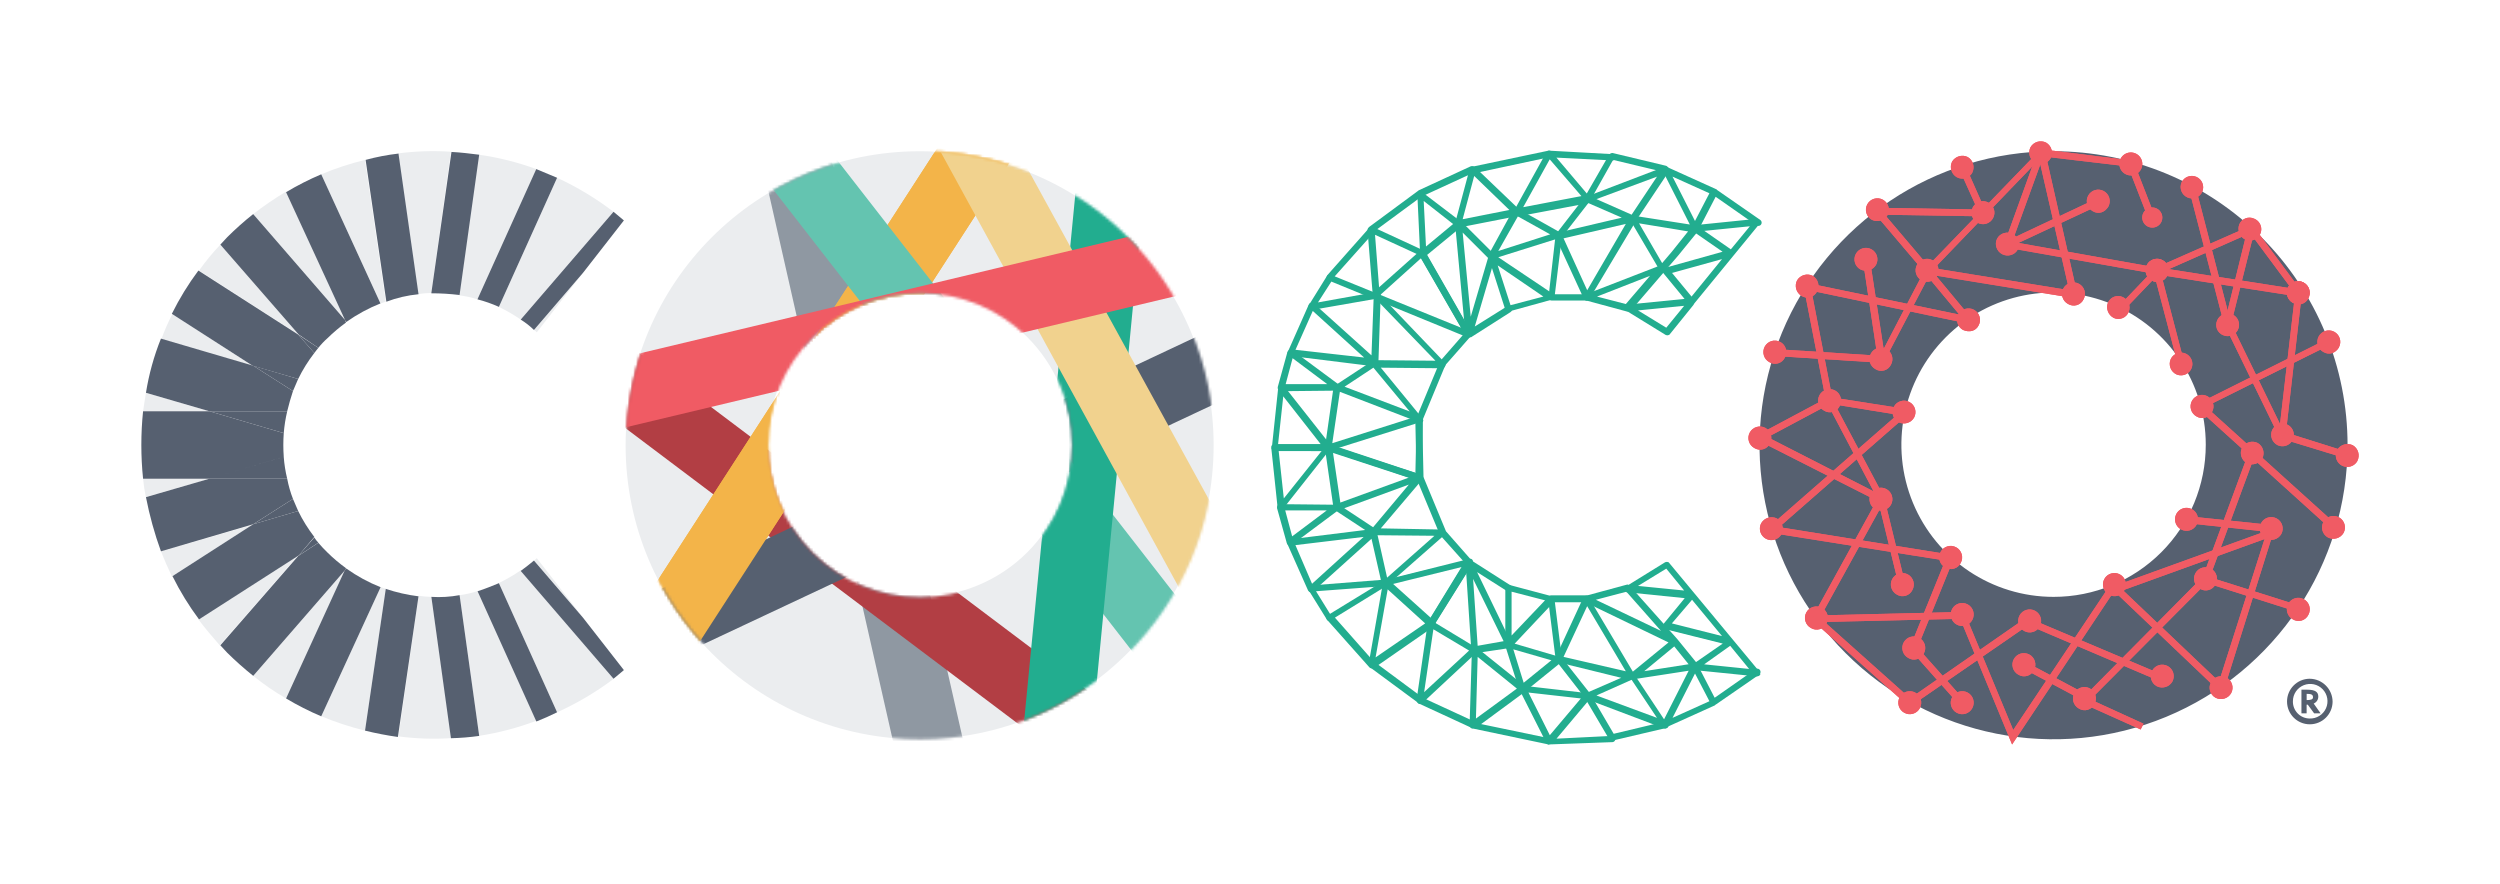 <svg xmlns="http://www.w3.org/2000/svg" xmlns:xlink="http://www.w3.org/1999/xlink" width="902" height="319" viewBox="0 0 902 319">
  <defs>
    <path id="logo__coco-a" d="M52.09,106.65 C52.09,76.324 76.674,51.74 107,51.74 C137.326,51.74 161.91,76.324 161.91,106.65 C161.91,136.976 137.326,161.56 107,161.56 C92.433,161.573 78.459,155.792 68.158,145.492 C57.858,135.191 52.077,121.217 52.09,106.65 M0.92,106.65 C0.92,165.236 48.414,212.73 107,212.73 C165.586,212.73 213.08,165.236 213.08,106.65 C213.08,48.064 165.586,0.57 107,0.57 C78.861,0.551 51.869,11.722 31.973,31.62 C12.077,51.518 0.909,78.511 0.93,106.65"/>
    <path id="logo__coco-c" d="M52.09,106.65 C52.09,76.324 76.674,51.74 107,51.74 C137.326,51.74 161.91,76.324 161.91,106.65 C161.91,136.976 137.326,161.56 107,161.56 C92.433,161.573 78.459,155.792 68.158,145.492 C57.858,135.191 52.077,121.217 52.09,106.65 M0.92,106.65 C0.92,165.236 48.414,212.73 107,212.73 C165.586,212.73 213.08,165.236 213.08,106.65 C213.08,48.064 165.586,0.57 107,0.57 C78.861,0.551 51.869,11.722 31.973,31.62 C12.077,51.518 0.909,78.511 0.93,106.65"/>
    <path id="logo__coco-e" d="M52.09,106.65 C52.09,76.324 76.674,51.74 107,51.74 C137.326,51.74 161.91,76.324 161.91,106.65 C161.91,136.976 137.326,161.56 107,161.56 C92.433,161.573 78.459,155.792 68.158,145.492 C57.858,135.191 52.077,121.217 52.09,106.65 M0.92,106.65 C0.92,165.236 48.414,212.73 107,212.73 C165.586,212.73 213.08,165.236 213.08,106.65 C213.08,48.064 165.586,0.57 107,0.57 C78.861,0.551 51.869,11.722 31.973,31.62 C12.077,51.518 0.909,78.511 0.93,106.65"/>
    <path id="logo__coco-g" d="M52.09,106.65 C52.09,76.324 76.674,51.74 107,51.74 C137.326,51.74 161.91,76.324 161.91,106.65 C161.91,136.976 137.326,161.56 107,161.56 C92.433,161.573 78.459,155.792 68.158,145.492 C57.858,135.191 52.077,121.217 52.09,106.65 M0.92,106.65 C0.92,165.236 48.414,212.73 107,212.73 C165.586,212.73 213.08,165.236 213.08,106.65 C213.08,48.064 165.586,0.57 107,0.57 C78.861,0.551 51.869,11.722 31.973,31.62 C12.077,51.518 0.909,78.511 0.93,106.65"/>
    <path id="logo__coco-i" d="M52.09,106.65 C52.09,76.324 76.674,51.74 107,51.74 C137.326,51.74 161.91,76.324 161.91,106.65 C161.91,136.976 137.326,161.56 107,161.56 C92.433,161.573 78.459,155.792 68.158,145.492 C57.858,135.191 52.077,121.217 52.09,106.65 M0.92,106.65 C0.92,165.236 48.414,212.73 107,212.73 C165.586,212.73 213.08,165.236 213.08,106.65 C213.08,48.064 165.586,0.57 107,0.57 C78.861,0.551 51.869,11.722 31.973,31.62 C12.077,51.518 0.909,78.511 0.93,106.65"/>
    <path id="logo__coco-k" d="M52.09,106.65 C52.09,76.324 76.674,51.74 107,51.74 C137.326,51.74 161.91,76.324 161.91,106.65 C161.91,136.976 137.326,161.56 107,161.56 C92.433,161.573 78.459,155.792 68.158,145.492 C57.858,135.191 52.077,121.217 52.09,106.65 M0.92,106.65 C0.92,165.236 48.414,212.73 107,212.73 C165.586,212.73 213.08,165.236 213.08,106.65 C213.08,48.064 165.586,0.57 107,0.57 C78.861,0.551 51.869,11.722 31.973,31.62 C12.077,51.518 0.909,78.511 0.93,106.65"/>
    <path id="logo__coco-m" d="M52.09,106.65 C52.09,76.324 76.674,51.74 107,51.74 C137.326,51.74 161.91,76.324 161.91,106.65 C161.91,136.976 137.326,161.56 107,161.56 C92.433,161.573 78.459,155.792 68.158,145.492 C57.858,135.191 52.077,121.217 52.09,106.65 M0.92,106.65 C0.92,165.236 48.414,212.73 107,212.73 C165.586,212.73 213.08,165.236 213.08,106.65 C213.08,48.064 165.586,0.57 107,0.57 C78.861,0.551 51.869,11.722 31.973,31.62 C12.077,51.518 0.909,78.511 0.93,106.65"/>
    <path id="logo__coco-o" d="M52.09,106.65 C52.09,76.324 76.674,51.74 107,51.74 C137.326,51.74 161.91,76.324 161.91,106.65 C161.91,136.976 137.326,161.56 107,161.56 C92.433,161.573 78.459,155.792 68.158,145.492 C57.858,135.191 52.077,121.217 52.09,106.65 M0.92,106.65 C0.92,165.236 48.414,212.73 107,212.73 C165.586,212.73 213.08,165.236 213.08,106.65 C213.08,48.064 165.586,0.57 107,0.57 C78.861,0.551 51.869,11.722 31.973,31.62 C12.077,51.518 0.909,78.511 0.93,106.65"/>
    <path id="logo__coco-q" d="M52.09,106.65 C52.09,76.324 76.674,51.74 107,51.74 C137.326,51.74 161.91,76.324 161.91,106.65 C161.91,136.976 137.326,161.56 107,161.56 C92.433,161.573 78.459,155.792 68.158,145.492 C57.858,135.191 52.077,121.217 52.09,106.65 M0.92,106.65 C0.92,165.236 48.414,212.73 107,212.73 C165.586,212.73 213.08,165.236 213.08,106.65 C213.08,48.064 165.586,0.57 107,0.57 C78.861,0.551 51.869,11.722 31.973,31.62 C12.077,51.518 0.909,78.511 0.93,106.65"/>
  </defs>
  <g fill="none" fill-rule="evenodd">
    <rect width="902" height="319" fill="#FFF" fill-rule="nonzero"/>
    <path fill="#566070" fill-rule="nonzero" d="M833.28 244.89C837.87 244.901 841.589 248.62 841.6 253.21 841.545 257.723 837.861 261.348 833.347 261.329 828.834 261.311 825.179 257.656 825.161 253.143 825.142 248.629 828.767 244.945 833.28 244.89zM833.28 259.24C835.823 259.338 838.171 257.881 839.213 255.559 840.255 253.237 839.782 250.514 838.018 248.68 836.254 246.845 833.552 246.266 831.191 247.216 828.829 248.166 827.282 250.455 827.28 253 827.237 254.626 827.848 256.202 828.975 257.375 830.103 258.547 831.653 259.219 833.28 259.24zM834.94 257.37L832.65 254.25 832.23 254.25 832.23 257.37 830.36 257.37 830.36 248.84 832.44 248.84C835.35 248.84 836.44 249.67 836.44 251.34 836.443 252.432 835.788 253.419 834.78 253.84L837.28 257.38 834.94 257.37zM832.24 250.3L832.24 252.59C833.7 252.59 834.53 252.38 834.53 251.59 834.53 250.59 833.91 250.34 832.24 250.34L832.24 250.3zM740.93 54.57C698.024 54.566 659.34 80.409 642.918 120.048 626.495 159.687 635.569 205.316 665.907 235.656 696.244 265.997 741.872 275.075 781.513 258.656 821.153 242.238 847 203.556 847 160.65 847.021 132.511 835.853 105.518 815.957 85.62 796.061 65.722 769.069 54.551 740.93 54.57M740.93 215.35C718.721 215.35 698.699 201.972 690.2 181.453 681.701 160.935 686.399 137.317 702.103 121.613 717.807 105.909 741.425 101.211 761.943 109.71 782.462 118.209 795.84 138.231 795.84 160.44 795.853 175.007 790.072 188.981 779.772 199.282 769.471 209.582 755.497 215.363 740.93 215.35"/>
    <path fill="#F05B64" fill-rule="nonzero" d="M728.24 86.81C727.52 84.654 725.218 83.458 723.04 84.11 721.969 84.407 721.069 85.135 720.557 86.122 720.045 87.108 719.966 88.263 720.34 89.31 721.06 91.466 723.362 92.662 725.54 92.01 726.611 91.713 727.511 90.985 728.023 89.998 728.535 89.012 728.614 87.857 728.24 86.81M772.76 57.9C772.313 56.489 771.148 55.423 769.702 55.104 768.257 54.785 766.751 55.262 765.752 56.354 764.754 57.447 764.413 58.989 764.86 60.4 765.307 61.811 766.472 62.877 767.918 63.196 769.363 63.515 770.869 63.038 771.868 61.946 772.866 60.853 773.207 59.311 772.76 57.9"/>
    <polygon fill="#F05B64" fill-rule="nonzero" points="725.54 88.48 723.25 87.65 735.52 53.74 769.01 57.9 768.8 60.19 737.19 56.45"/>
    <rect width="2.5" height="23.5" x="701.443" y="94.71" fill="#F05B64" fill-rule="nonzero" transform="rotate(-39.74 702.693 106.46)"/>
    <rect width="2.5" height="27.87" x="684.981" y="72.777" fill="#F05B64" fill-rule="nonzero" transform="rotate(-40.31 686.231 86.712)"/>
    <path fill="#F05B64" fill-rule="nonzero" d="M760.69 74.54C761.78 72.531 761.037 70.019 759.029 68.928 757.021 67.836 754.508 68.578 753.415 70.586 752.323 72.593 753.063 75.106 755.07 76.2 757.15 77.45 759.44 76.62 760.69 74.54M682.28 182.08C683.37 180.071 682.627 177.559 680.619 176.468 678.611 175.376 676.098 176.118 675.005 178.126 673.913 180.133 674.653 182.646 676.66 183.74 678.675 184.79 681.159 184.056 682.28 182.08M781.91 99.5C783 97.491 782.257 94.979 780.249 93.888 778.241 92.796 775.728 93.538 774.635 95.546 773.543 97.553 774.283 100.066 776.29 101.16 777.253 101.697 778.392 101.824 779.449 101.512 780.506 101.199 781.394 100.474 781.91 99.5"/>
    <path fill="#F05B64" fill-rule="nonzero" d="M781.91 99.5C783 97.491 782.257 94.979 780.249 93.888 778.241 92.796 775.728 93.538 774.635 95.546 773.543 97.553 774.283 100.066 776.29 101.16 777.241 101.749 778.398 101.904 779.471 101.587 780.544 101.27 781.431 100.511 781.91 99.5M751.75 108C752.84 105.991 752.097 103.479 750.089 102.388 748.081 101.296 745.568 102.038 744.475 104.046 743.383 106.053 744.123 108.566 746.13 109.66 747.081 110.249 748.238 110.404 749.311 110.087 750.384 109.77 751.271 109.011 751.75 108M698.92 99.5C700.01 97.491 699.267 94.979 697.259 93.888 695.251 92.796 692.738 93.538 691.645 95.546 690.553 97.553 691.293 100.066 693.3 101.16 694.263 101.697 695.402 101.824 696.459 101.512 697.516 101.199 698.404 100.474 698.92 99.5M713.89 117.39C714.98 115.381 714.237 112.869 712.229 111.778 710.221 110.686 707.708 111.428 706.615 113.436 705.523 115.443 706.263 117.956 708.27 119.05 710.56 120.05 712.85 119.47 713.89 117.39M690.6 150.67C691.69 148.661 690.947 146.149 688.939 145.058 686.931 143.966 684.418 144.708 683.325 146.716 682.233 148.723 682.973 151.236 684.98 152.33 686.998 153.347 689.459 152.62 690.6 150.67M663.76 146.51C664.85 144.501 664.107 141.989 662.099 140.898 660.091 139.806 657.578 140.548 656.485 142.556 655.393 144.563 656.133 147.076 658.14 148.17 659.091 148.759 660.248 148.914 661.321 148.597 662.394 148.28 663.281 147.521 663.76 146.51M682.28 131.53C683.37 129.521 682.627 127.009 680.619 125.918 678.611 124.826 676.098 125.568 675.005 127.576 673.913 129.583 674.653 132.096 676.66 133.19 677.608 133.792 678.77 133.955 679.847 133.637 680.924 133.319 681.811 132.551 682.28 131.53M676.87 95.55C677.96 93.541 677.217 91.029 675.209 89.938 673.201 88.846 670.688 89.588 669.595 91.596 668.503 93.603 669.243 96.116 671.25 97.21 673.268 98.227 675.729 97.5 676.87 95.55M655.65 105.12C656.669 103.105 655.946 100.645 654 99.5 651.979 98.514 649.541 99.235 648.38 101.16 647.356 103.168 648.065 105.625 650 106.78 650.951 107.369 652.108 107.524 653.181 107.207 654.254 106.89 655.141 106.131 655.62 105.12M644 129C645.09 126.991 644.347 124.479 642.339 123.388 640.331 122.296 637.818 123.038 636.725 125.046 635.633 127.053 636.373 129.566 638.38 130.66 639.331 131.249 640.488 131.404 641.561 131.087 642.634 130.77 643.521 130.011 644 129M638.6 160C639.69 157.991 638.947 155.479 636.939 154.388 634.931 153.296 632.418 154.038 631.325 156.046 630.233 158.053 630.973 160.566 632.98 161.66 633.931 162.249 635.088 162.404 636.161 162.087 637.234 161.77 638.121 161.011 638.6 160M642.76 192.68C643.777 190.662 643.05 188.201 641.1 187.06 639.079 186.074 636.641 186.795 635.48 188.72 634.765 190.02 634.799 191.603 635.568 192.872 636.337 194.141 637.724 194.904 639.208 194.872 640.691 194.841 642.045 194.02 642.76 192.72M707.44 203.08C708.53 201.071 707.787 198.559 705.779 197.468 703.771 196.376 701.258 197.118 700.165 199.126 699.073 201.133 699.813 203.646 701.82 204.74 702.771 205.329 703.928 205.484 705.001 205.167 706.074 204.85 706.961 204.091 707.44 203.08M690 212.86C691.09 210.851 690.347 208.339 688.339 207.248 686.331 206.156 683.818 206.898 682.725 208.906 681.633 210.913 682.373 213.426 684.38 214.52 685.331 215.109 686.488 215.264 687.561 214.947 688.634 214.63 689.521 213.871 690 212.86M659 224.92C660.09 222.911 659.347 220.399 657.339 219.308 655.331 218.216 652.818 218.958 651.725 220.966 650.633 222.973 651.373 225.486 653.38 226.58 654.331 227.169 655.488 227.324 656.561 227.007 657.634 226.69 658.521 225.931 659 224.92M692.68 255.5C693.77 253.491 693.027 250.979 691.019 249.888 689.011 248.796 686.498 249.538 685.405 251.546 684.313 253.553 685.053 256.066 687.06 257.16 688.023 257.697 689.162 257.824 690.219 257.512 691.276 257.199 692.164 256.474 692.68 255.5M711.6 223.68C712.69 221.671 711.947 219.159 709.939 218.068 707.931 216.976 705.418 217.718 704.325 219.726 703.233 221.733 703.973 224.246 705.98 225.34 706.943 225.877 708.082 226.004 709.139 225.692 710.196 225.379 711.084 224.654 711.6 223.68M735.94 226C737.03 223.991 736.287 221.479 734.279 220.388 732.271 219.296 729.758 220.038 728.665 222.046 727.573 224.053 728.313 226.566 730.32 227.66 731.283 228.197 732.422 228.324 733.479 228.012 734.536 227.699 735.424 226.974 735.94 226M766.52 212.86C767.61 210.851 766.867 208.339 764.859 207.248 762.851 206.156 760.338 206.898 759.245 208.906 758.153 210.913 758.893 213.426 760.9 214.52 761.851 215.109 763.008 215.264 764.081 214.947 765.154 214.63 766.041 213.871 766.52 212.86M755.7 254C756.79 251.991 756.047 249.479 754.039 248.388 752.031 247.296 749.518 248.038 748.425 250.046 747.333 252.053 748.073 254.566 750.08 255.66 751.031 256.249 752.188 256.404 753.261 256.087 754.334 255.77 755.221 255.011 755.7 254M733.86 241.77C734.95 239.761 734.207 237.249 732.199 236.158 730.191 235.066 727.678 235.808 726.585 237.816 725.493 239.823 726.233 242.336 728.24 243.43 729.191 244.019 730.348 244.174 731.421 243.857 732.494 243.54 733.381 242.781 733.86 241.77M711.6 255.5C712.69 253.491 711.947 250.979 709.939 249.888 707.931 248.796 705.418 249.538 704.325 251.546 703.233 253.553 703.973 256.066 705.98 257.16 706.943 257.697 708.082 257.824 709.139 257.512 710.196 257.199 711.084 256.474 711.6 255.5M694.13 235.74C695.22 233.731 694.477 231.219 692.469 230.128 690.461 229.036 687.948 229.778 686.855 231.786 685.763 233.793 686.503 236.306 688.51 237.4 689.461 237.989 690.618 238.144 691.691 237.827 692.764 237.51 693.651 236.751 694.13 235.74M783.78 245.93C784.87 243.921 784.127 241.409 782.119 240.318 780.111 239.226 777.598 239.968 776.505 241.976 775.413 243.983 776.153 246.496 778.16 247.59 780.178 248.607 782.639 247.88 783.78 245.93M799.38 210.78C800.47 208.771 799.727 206.259 797.719 205.168 795.711 204.076 793.198 204.818 792.105 206.826 791.013 208.833 791.753 211.346 793.76 212.44 794.711 213.029 795.868 213.184 796.941 212.867 798.014 212.55 798.901 211.791 799.38 210.78M823.09 192.68C824.18 190.671 823.437 188.159 821.429 187.068 819.421 185.976 816.908 186.718 815.815 188.726 814.723 190.733 815.463 193.246 817.47 194.34 819.488 195.357 821.949 194.63 823.09 192.68M816.23 165.44C817.247 163.422 816.52 160.961 814.57 159.82 812.549 158.834 810.111 159.555 808.95 161.48 807.933 163.498 808.66 165.959 810.61 167.1 812.631 168.086 815.069 167.365 816.23 165.44M798.13 148.59C799.22 146.581 798.477 144.069 796.469 142.978 794.461 141.886 791.948 142.628 790.855 144.636 789.763 146.643 790.503 149.156 792.51 150.25 793.461 150.839 794.618 150.994 795.691 150.677 796.764 150.36 797.651 149.601 798.13 148.59M843.89 125.29C844.961 123.272 844.194 120.768 842.178 119.695 840.161 118.622 837.656 119.385 836.58 121.401 835.505 123.416 836.266 125.922 838.28 127 840.36 128.25 842.65 127.42 843.9 125.34M850.55 166.27C851.567 164.252 850.84 161.791 848.89 160.65 846.869 159.664 844.431 160.385 843.27 162.31 842.555 163.61 842.589 165.193 843.358 166.462 844.127 167.731 845.514 168.494 846.998 168.462 848.481 168.431 849.835 167.61 850.55 166.31M845.56 192.27C846.65 190.261 845.907 187.749 843.899 186.658 841.891 185.566 839.378 186.308 838.285 188.316 837.193 190.323 837.933 192.836 839.94 193.93 841.958 194.947 844.419 194.22 845.56 192.27M805 250.09C806.09 248.081 805.347 245.569 803.339 244.478 801.331 243.386 798.818 244.128 797.725 246.136 796.633 248.143 797.373 250.656 799.38 251.75 801.395 252.8 803.879 252.066 805 250.09M832.87 221.8C833.96 219.791 833.217 217.279 831.209 216.188 829.201 215.096 826.688 215.838 825.595 217.846 824.503 219.853 825.243 222.366 827.25 223.46 828.201 224.049 829.358 224.204 830.431 223.887 831.504 223.57 832.391 222.811 832.87 221.8M792.52 189.36C793.325 187.892 793.166 186.083 792.118 184.777 791.069 183.472 789.338 182.926 787.73 183.395 786.123 183.864 784.956 185.256 784.774 186.92 784.593 188.585 785.432 190.195 786.9 191 787.863 191.537 789.002 191.664 790.059 191.352 791.116 191.039 792.004 190.314 792.52 189.34M681 77.66C682.09 75.651 681.347 73.139 679.339 72.048 677.331 70.956 674.818 71.698 673.725 73.706 672.633 75.713 673.373 78.226 675.38 79.32 677.401 80.306 679.839 79.585 681 77.66M739.89 57.07C740.907 55.052 740.18 52.591 738.23 51.45 736.212 50.433 733.751 51.16 732.61 53.11 731.593 55.128 732.32 57.589 734.27 58.73 736.285 59.78 738.769 59.046 739.89 57.07M719.09 78.7C720.18 76.691 719.437 74.179 717.429 73.088 715.421 71.996 712.908 72.738 711.815 74.746 710.723 76.753 711.463 79.266 713.47 80.36 714.433 80.897 715.572 81.024 716.629 80.712 717.686 80.399 718.574 79.674 719.09 78.7M711.6 62.27C712.617 60.252 711.89 57.791 709.94 56.65 707.919 55.664 705.481 56.385 704.32 58.31 703.306 60.333 704.043 62.795 706 63.93 706.963 64.467 708.102 64.594 709.159 64.282 710.216 63.969 711.104 63.244 711.62 62.27M832.87 107.61C833.96 105.601 833.217 103.089 831.209 101.998 829.201 100.906 826.688 101.648 825.595 103.656 824.503 105.663 825.243 108.176 827.25 109.27 828.201 109.859 829.358 110.014 830.431 109.697 831.504 109.38 832.391 108.621 832.87 107.61"/>
    <polygon fill="#F05B64" fill-rule="nonzero" points="785.86 131.74 776.5 96.17 829.54 104.49 829.12 106.99 779.83 99.29 788.15 131.12"/>
    <path fill="#F05B64" fill-rule="nonzero" d="M827.46 109.28C828.975 109.954 830.748 109.649 831.95 108.507 833.153 107.365 833.549 105.611 832.954 104.063 832.359 102.515 830.889 101.478 829.231 101.436 827.573 101.393 826.053 102.354 825.38 103.87 824.625 105.94 825.513 108.249 827.46 109.28M802.08 120.92C803.596 121.596 805.37 121.292 806.573 120.149 807.777 119.007 808.173 117.251 807.577 115.702 806.98 114.153 805.509 113.117 803.849 113.077 802.19 113.037 800.67 114.002 800 115.52 799.53 116.51 799.487 117.649 799.88 118.671 800.273 119.694 801.068 120.51 802.08 120.93M810 86.4C811.346 87.043 812.935 86.905 814.149 86.039 815.364 85.172 816.012 83.715 815.841 82.233 815.671 80.751 814.709 79.478 813.33 78.91 812.338 78.437 811.195 78.394 810.17 78.789 809.145 79.184 808.328 79.984 807.91 81 807.162 83.069 808.054 85.373 810 86.4M789.19 71.21C790.18 71.68 791.319 71.723 792.341 71.33 793.364 70.937 794.18 70.142 794.6 69.13 795.446 67.077 794.504 64.724 792.475 63.822 790.446 62.92 788.068 63.797 787.11 65.8 786.209 67.869 787.135 70.278 789.19 71.21M785.24 135.07C786.755 135.744 788.528 135.439 789.73 134.297 790.933 133.155 791.329 131.401 790.734 129.853 790.139 128.305 788.669 127.268 787.011 127.226 785.353 127.183 783.833 128.144 783.16 129.66 782.299 131.729 783.214 134.111 785.24 135.07M762.56 114.68C763.553 115.16 764.699 115.209 765.729 114.815 766.759 114.421 767.581 113.62 768 112.6 768.901 110.531 767.975 108.122 765.92 107.19 764.93 106.72 763.791 106.677 762.769 107.07 761.746 107.463 760.93 108.258 760.51 109.27 759.755 111.34 760.643 113.649 762.59 114.68M821.84 160.65C823.355 161.324 825.128 161.019 826.33 159.877 827.533 158.735 827.929 156.981 827.334 155.433 826.739 153.885 825.269 152.848 823.611 152.806 821.953 152.763 820.433 153.724 819.76 155.24 818.899 157.309 819.814 159.691 821.84 160.65M778 75.16C776.655 74.571 775.088 74.851 774.029 75.868 772.97 76.885 772.629 78.44 773.164 79.808 773.699 81.175 775.005 82.086 776.473 82.115 777.941 82.144 779.282 81.285 779.87 79.94 780.661 78.103 779.828 75.972 778 75.16"/>
    <rect width="2.5" height="20.8" x="771.312" y="58.453" fill="#F05B64" fill-rule="nonzero" transform="rotate(-21.24 772.562 68.853)"/>
    <polygon fill="#F05B64" fill-rule="nonzero" points="717.22 78.08 677.28 77.45 677.28 74.96 713.48 75.58 706.82 60.81 709.11 59.77"/>
    <rect width="2.5" height="25.79" x="740.284" y="233.062" fill="#F05B64" fill-rule="nonzero" transform="rotate(-61.91 741.534 245.957)"/>
    <polygon fill="#F05B64" fill-rule="nonzero" points="707.03 254.46 688.93 234.08 701.83 202.25 636.31 191.85 684.57 149.63 658.98 145.47 650.45 101.79 710.57 114.27 710.15 116.77 653.57 104.91 661.06 143.39 690.18 147.96 641.92 190.19 705.37 200.38 691.85 233.66 708.9 252.8"/>
    <polygon fill="#F05B64" fill-rule="nonzero" points="777.96 98.88 720.34 88.69 756.53 71.63 757.57 73.92 728.25 87.65 778.37 96.59"/>
    <path fill="#F05B64" fill-rule="nonzero" d="M678.12,133.61 L672.12,93.88 L674.62,93.46 L679.62,125.91 L694.76,96.8 L737.4,52.7 L749.88,107.82 L696.22,99.08 L678.12,133.61 Z M697.88,96.8 L746.55,104.7 L735.73,57.49 L697.88,96.8 Z"/>
    <rect width="2.5" height="38.48" x="658.318" y="109.183" fill="#F05B64" fill-rule="nonzero" transform="rotate(-86.34 659.568 128.423)"/>
    <path fill="#F05B64" fill-rule="nonzero" d="M681.65,182.91 L632.35,157.91 L660.43,142.91 L681.65,182.91 Z M637.76,157.74 L676,177.29 L659.57,146.09 L637.76,157.74 Z"/>
    <polygon fill="#F05B64" fill-rule="nonzero" points="725.96 268.6 707.24 223.26 652.95 224.51 679.16 176.88 687.48 210.99 685.19 211.61 678.33 183.53 657.11 222.01 708.69 220.76 726.37 263.4 762.36 209.53 800.63 245.93 817.89 191.85 788.77 188.73 789.19 186.24 821.01 189.56 801.88 250.51 762.77 213.28"/>
    <polygon fill="#F05B64" fill-rule="nonzero" points="841.81 191.64 791.68 146.3 839.52 122.38 840.56 124.46 795.84 146.72 843.48 189.77"/>
    <polygon fill="#F05B64" fill-rule="nonzero" points="828.92 220.76 794.18 209.74 811.44 162.94 813.73 163.77 797.3 208.28 829.54 218.48"/>
    <polygon fill="#F05B64" fill-rule="nonzero" points="772.34 263.2 750.09 253.21 794.8 208.08 796.68 209.74 754.25 252.38 773.38 261.12"/>
    <polygon fill="#F05B64" fill-rule="nonzero" points="688.93 255.08 654.2 224.09 655.86 222.22 689.14 251.96 731.37 222.64 731.99 223.05 780.66 243.64 779.62 245.93 731.78 225.55"/>
    <rect width="60.506" height="2.499" x="760.647" y="201.366" fill="#F05B64" fill-rule="nonzero" transform="rotate(-19.885 790.9 202.615)"/>
    <polygon fill="#F05B64" fill-rule="nonzero" points="822.26 157.53 802.5 116.97 811.03 82.24 813.52 82.86 805 116.77 824.34 156.49"/>
    <polygon fill="#F05B64" fill-rule="nonzero" points="846.6 165.44 822.05 157.95 828.08 105.95 811.86 84.11 779 98.67 765.68 112.6 764.02 110.94 777.75 96.59 812.69 81.2 830.58 105.33 824.76 156.08 847.22 163.15"/>
    <rect width="2.5" height="50.96" x="796.047" y="66.702" fill="#F05B64" fill-rule="nonzero" transform="rotate(-14.53 797.297 92.182)"/>
    <path fill="#F05B64" fill-rule="nonzero" d="M728.24 86.81C727.52 84.654 725.218 83.458 723.04 84.11 721.969 84.407 721.069 85.135 720.557 86.122 720.045 87.108 719.966 88.263 720.34 89.31 721.06 91.466 723.362 92.662 725.54 92.01 726.611 91.713 727.511 90.985 728.023 89.998 728.535 89.012 728.614 87.857 728.24 86.81M772.76 57.9C772.313 56.489 771.148 55.423 769.702 55.104 768.257 54.785 766.751 55.262 765.752 56.354 764.754 57.447 764.413 58.989 764.86 60.4 765.307 61.811 766.472 62.877 767.918 63.196 769.363 63.515 770.869 63.038 771.868 61.946 772.866 60.853 773.207 59.311 772.76 57.9"/>
    <polygon fill="#F05B64" fill-rule="nonzero" points="725.54 88.48 723.25 87.65 735.52 53.74 769.01 57.9 768.8 60.19 737.19 56.45"/>
    <rect width="2.5" height="23.5" x="701.443" y="94.71" fill="#F05B64" fill-rule="nonzero" transform="rotate(-39.74 702.693 106.46)"/>
    <rect width="2.5" height="27.87" x="684.981" y="72.777" fill="#F05B64" fill-rule="nonzero" transform="rotate(-40.31 686.231 86.712)"/>
    <path fill="#F05B64" fill-rule="nonzero" d="M760.69 74.54C761.78 72.531 761.037 70.019 759.029 68.928 757.021 67.836 754.508 68.578 753.415 70.586 752.323 72.593 753.063 75.106 755.07 76.2 757.15 77.45 759.44 76.62 760.69 74.54M682.28 182.08C683.37 180.071 682.627 177.559 680.619 176.468 678.611 175.376 676.098 176.118 675.005 178.126 673.913 180.133 674.653 182.646 676.66 183.74 678.675 184.79 681.159 184.056 682.28 182.08M781.91 99.5C783 97.491 782.257 94.979 780.249 93.888 778.241 92.796 775.728 93.538 774.635 95.546 773.543 97.553 774.283 100.066 776.29 101.16 777.253 101.697 778.392 101.824 779.449 101.512 780.506 101.199 781.394 100.474 781.91 99.5"/>
    <path fill="#F05B64" fill-rule="nonzero" d="M781.91 99.5C783 97.491 782.257 94.979 780.249 93.888 778.241 92.796 775.728 93.538 774.635 95.546 773.543 97.553 774.283 100.066 776.29 101.16 777.241 101.749 778.398 101.904 779.471 101.587 780.544 101.27 781.431 100.511 781.91 99.5M751.75 108C752.84 105.991 752.097 103.479 750.089 102.388 748.081 101.296 745.568 102.038 744.475 104.046 743.383 106.053 744.123 108.566 746.13 109.66 747.081 110.249 748.238 110.404 749.311 110.087 750.384 109.77 751.271 109.011 751.75 108M698.92 99.5C700.01 97.491 699.267 94.979 697.259 93.888 695.251 92.796 692.738 93.538 691.645 95.546 690.553 97.553 691.293 100.066 693.3 101.16 694.263 101.697 695.402 101.824 696.459 101.512 697.516 101.199 698.404 100.474 698.92 99.5M713.89 117.39C714.98 115.381 714.237 112.869 712.229 111.778 710.221 110.686 707.708 111.428 706.615 113.436 705.523 115.443 706.263 117.956 708.27 119.05 710.56 120.05 712.85 119.47 713.89 117.39M690.6 150.67C691.69 148.661 690.947 146.149 688.939 145.058 686.931 143.966 684.418 144.708 683.325 146.716 682.233 148.723 682.973 151.236 684.98 152.33 686.998 153.347 689.459 152.62 690.6 150.67M663.76 146.51C664.85 144.501 664.107 141.989 662.099 140.898 660.091 139.806 657.578 140.548 656.485 142.556 655.393 144.563 656.133 147.076 658.14 148.17 659.091 148.759 660.248 148.914 661.321 148.597 662.394 148.28 663.281 147.521 663.76 146.51M682.28 131.53C683.37 129.521 682.627 127.009 680.619 125.918 678.611 124.826 676.098 125.568 675.005 127.576 673.913 129.583 674.653 132.096 676.66 133.19 677.608 133.792 678.77 133.955 679.847 133.637 680.924 133.319 681.811 132.551 682.28 131.53M676.87 95.55C677.96 93.541 677.217 91.029 675.209 89.938 673.201 88.846 670.688 89.588 669.595 91.596 668.503 93.603 669.243 96.116 671.25 97.21 673.268 98.227 675.729 97.5 676.87 95.55M655.65 105.12C656.669 103.105 655.946 100.645 654 99.5 651.979 98.514 649.541 99.235 648.38 101.16 647.356 103.168 648.065 105.625 650 106.78 650.951 107.369 652.108 107.524 653.181 107.207 654.254 106.89 655.141 106.131 655.62 105.12M644 129C645.09 126.991 644.347 124.479 642.339 123.388 640.331 122.296 637.818 123.038 636.725 125.046 635.633 127.053 636.373 129.566 638.38 130.66 639.331 131.249 640.488 131.404 641.561 131.087 642.634 130.77 643.521 130.011 644 129M638.6 160C639.69 157.991 638.947 155.479 636.939 154.388 634.931 153.296 632.418 154.038 631.325 156.046 630.233 158.053 630.973 160.566 632.98 161.66 633.931 162.249 635.088 162.404 636.161 162.087 637.234 161.77 638.121 161.011 638.6 160M642.76 192.68C643.777 190.662 643.05 188.201 641.1 187.06 639.079 186.074 636.641 186.795 635.48 188.72 634.765 190.02 634.799 191.603 635.568 192.872 636.337 194.141 637.724 194.904 639.208 194.872 640.691 194.841 642.045 194.02 642.76 192.72M707.44 203.08C708.53 201.071 707.787 198.559 705.779 197.468 703.771 196.376 701.258 197.118 700.165 199.126 699.073 201.133 699.813 203.646 701.82 204.74 702.771 205.329 703.928 205.484 705.001 205.167 706.074 204.85 706.961 204.091 707.44 203.08M690 212.86C691.09 210.851 690.347 208.339 688.339 207.248 686.331 206.156 683.818 206.898 682.725 208.906 681.633 210.913 682.373 213.426 684.38 214.52 685.331 215.109 686.488 215.264 687.561 214.947 688.634 214.63 689.521 213.871 690 212.86M659 224.92C660.09 222.911 659.347 220.399 657.339 219.308 655.331 218.216 652.818 218.958 651.725 220.966 650.633 222.973 651.373 225.486 653.38 226.58 654.331 227.169 655.488 227.324 656.561 227.007 657.634 226.69 658.521 225.931 659 224.92M692.68 255.5C693.77 253.491 693.027 250.979 691.019 249.888 689.011 248.796 686.498 249.538 685.405 251.546 684.313 253.553 685.053 256.066 687.06 257.16 688.023 257.697 689.162 257.824 690.219 257.512 691.276 257.199 692.164 256.474 692.68 255.5M711.6 223.68C712.69 221.671 711.947 219.159 709.939 218.068 707.931 216.976 705.418 217.718 704.325 219.726 703.233 221.733 703.973 224.246 705.98 225.34 706.943 225.877 708.082 226.004 709.139 225.692 710.196 225.379 711.084 224.654 711.6 223.68M735.94 226C737.03 223.991 736.287 221.479 734.279 220.388 732.271 219.296 729.758 220.038 728.665 222.046 727.573 224.053 728.313 226.566 730.32 227.66 731.283 228.197 732.422 228.324 733.479 228.012 734.536 227.699 735.424 226.974 735.94 226M766.52 212.86C767.61 210.851 766.867 208.339 764.859 207.248 762.851 206.156 760.338 206.898 759.245 208.906 758.153 210.913 758.893 213.426 760.9 214.52 761.851 215.109 763.008 215.264 764.081 214.947 765.154 214.63 766.041 213.871 766.52 212.86M755.7 254C756.79 251.991 756.047 249.479 754.039 248.388 752.031 247.296 749.518 248.038 748.425 250.046 747.333 252.053 748.073 254.566 750.08 255.66 751.031 256.249 752.188 256.404 753.261 256.087 754.334 255.77 755.221 255.011 755.7 254M733.86 241.77C734.95 239.761 734.207 237.249 732.199 236.158 730.191 235.066 727.678 235.808 726.585 237.816 725.493 239.823 726.233 242.336 728.24 243.43 729.191 244.019 730.348 244.174 731.421 243.857 732.494 243.54 733.381 242.781 733.86 241.77M711.6 255.5C712.69 253.491 711.947 250.979 709.939 249.888 707.931 248.796 705.418 249.538 704.325 251.546 703.233 253.553 703.973 256.066 705.98 257.16 706.943 257.697 708.082 257.824 709.139 257.512 710.196 257.199 711.084 256.474 711.6 255.5M694.13 235.74C695.22 233.731 694.477 231.219 692.469 230.128 690.461 229.036 687.948 229.778 686.855 231.786 685.763 233.793 686.503 236.306 688.51 237.4 689.461 237.989 690.618 238.144 691.691 237.827 692.764 237.51 693.651 236.751 694.13 235.74M783.78 245.93C784.87 243.921 784.127 241.409 782.119 240.318 780.111 239.226 777.598 239.968 776.505 241.976 775.413 243.983 776.153 246.496 778.16 247.59 780.178 248.607 782.639 247.88 783.78 245.93M799.38 210.78C800.47 208.771 799.727 206.259 797.719 205.168 795.711 204.076 793.198 204.818 792.105 206.826 791.013 208.833 791.753 211.346 793.76 212.44 794.711 213.029 795.868 213.184 796.941 212.867 798.014 212.55 798.901 211.791 799.38 210.78M823.09 192.68C824.18 190.671 823.437 188.159 821.429 187.068 819.421 185.976 816.908 186.718 815.815 188.726 814.723 190.733 815.463 193.246 817.47 194.34 819.488 195.357 821.949 194.63 823.09 192.68M816.23 165.44C817.247 163.422 816.52 160.961 814.57 159.82 812.549 158.834 810.111 159.555 808.95 161.48 807.933 163.498 808.66 165.959 810.61 167.1 812.631 168.086 815.069 167.365 816.23 165.44M798.13 148.59C799.22 146.581 798.477 144.069 796.469 142.978 794.461 141.886 791.948 142.628 790.855 144.636 789.763 146.643 790.503 149.156 792.51 150.25 793.461 150.839 794.618 150.994 795.691 150.677 796.764 150.36 797.651 149.601 798.13 148.59M843.89 125.29C844.961 123.272 844.194 120.768 842.178 119.695 840.161 118.622 837.656 119.385 836.58 121.401 835.505 123.416 836.266 125.922 838.28 127 840.36 128.25 842.65 127.42 843.9 125.34M850.55 166.27C851.567 164.252 850.84 161.791 848.89 160.65 846.869 159.664 844.431 160.385 843.27 162.31 842.555 163.61 842.589 165.193 843.358 166.462 844.127 167.731 845.514 168.494 846.998 168.462 848.481 168.431 849.835 167.61 850.55 166.31M845.56 192.27C846.65 190.261 845.907 187.749 843.899 186.658 841.891 185.566 839.378 186.308 838.285 188.316 837.193 190.323 837.933 192.836 839.94 193.93 841.958 194.947 844.419 194.22 845.56 192.27M805 250.09C806.09 248.081 805.347 245.569 803.339 244.478 801.331 243.386 798.818 244.128 797.725 246.136 796.633 248.143 797.373 250.656 799.38 251.75 801.395 252.8 803.879 252.066 805 250.09M832.87 221.8C833.96 219.791 833.217 217.279 831.209 216.188 829.201 215.096 826.688 215.838 825.595 217.846 824.503 219.853 825.243 222.366 827.25 223.46 828.201 224.049 829.358 224.204 830.431 223.887 831.504 223.57 832.391 222.811 832.87 221.8M792.52 189.36C793.325 187.892 793.166 186.083 792.118 184.777 791.069 183.472 789.338 182.926 787.73 183.395 786.123 183.864 784.956 185.256 784.774 186.92 784.593 188.585 785.432 190.195 786.9 191 787.863 191.537 789.002 191.664 790.059 191.352 791.116 191.039 792.004 190.314 792.52 189.34M681 77.66C682.09 75.651 681.347 73.139 679.339 72.048 677.331 70.956 674.818 71.698 673.725 73.706 672.633 75.713 673.373 78.226 675.38 79.32 677.401 80.306 679.839 79.585 681 77.66M739.89 57.07C740.907 55.052 740.18 52.591 738.23 51.45 736.212 50.433 733.751 51.16 732.61 53.11 731.593 55.128 732.32 57.589 734.27 58.73 736.285 59.78 738.769 59.046 739.89 57.07M719.09 78.7C720.18 76.691 719.437 74.179 717.429 73.088 715.421 71.996 712.908 72.738 711.815 74.746 710.723 76.753 711.463 79.266 713.47 80.36 714.433 80.897 715.572 81.024 716.629 80.712 717.686 80.399 718.574 79.674 719.09 78.7M711.6 62.27C712.617 60.252 711.89 57.791 709.94 56.65 707.919 55.664 705.481 56.385 704.32 58.31 703.306 60.333 704.043 62.795 706 63.93 706.963 64.467 708.102 64.594 709.159 64.282 710.216 63.969 711.104 63.244 711.62 62.27M832.87 107.61C833.96 105.601 833.217 103.089 831.209 101.998 829.201 100.906 826.688 101.648 825.595 103.656 824.503 105.663 825.243 108.176 827.25 109.27 828.201 109.859 829.358 110.014 830.431 109.697 831.504 109.38 832.391 108.621 832.87 107.61"/>
    <polygon fill="#F05B64" fill-rule="nonzero" points="785.86 131.74 776.5 96.17 829.54 104.49 829.12 106.99 779.83 99.29 788.15 131.12"/>
    <path fill="#F05B64" fill-rule="nonzero" d="M827.46 109.28C828.975 109.954 830.748 109.649 831.95 108.507 833.153 107.365 833.549 105.611 832.954 104.063 832.359 102.515 830.889 101.478 829.231 101.436 827.573 101.393 826.053 102.354 825.38 103.87 824.625 105.94 825.513 108.249 827.46 109.28M802.08 120.92C803.596 121.596 805.37 121.292 806.573 120.149 807.777 119.007 808.173 117.251 807.577 115.702 806.98 114.153 805.509 113.117 803.849 113.077 802.19 113.037 800.67 114.002 800 115.52 799.53 116.51 799.487 117.649 799.88 118.671 800.273 119.694 801.068 120.51 802.08 120.93M810 86.4C811.346 87.043 812.935 86.905 814.149 86.039 815.364 85.172 816.012 83.715 815.841 82.233 815.671 80.751 814.709 79.478 813.33 78.91 812.338 78.437 811.195 78.394 810.17 78.789 809.145 79.184 808.328 79.984 807.91 81 807.162 83.069 808.054 85.373 810 86.4M789.19 71.21C790.18 71.68 791.319 71.723 792.341 71.33 793.364 70.937 794.18 70.142 794.6 69.13 795.446 67.077 794.504 64.724 792.475 63.822 790.446 62.92 788.068 63.797 787.11 65.8 786.209 67.869 787.135 70.278 789.19 71.21M785.24 135.07C786.755 135.744 788.528 135.439 789.73 134.297 790.933 133.155 791.329 131.401 790.734 129.853 790.139 128.305 788.669 127.268 787.011 127.226 785.353 127.183 783.833 128.144 783.16 129.66 782.299 131.729 783.214 134.111 785.24 135.07M762.56 114.68C763.553 115.16 764.699 115.209 765.729 114.815 766.759 114.421 767.581 113.62 768 112.6 768.901 110.531 767.975 108.122 765.92 107.19 764.93 106.72 763.791 106.677 762.769 107.07 761.746 107.463 760.93 108.258 760.51 109.27 759.755 111.34 760.643 113.649 762.59 114.68M821.84 160.65C823.355 161.324 825.128 161.019 826.33 159.877 827.533 158.735 827.929 156.981 827.334 155.433 826.739 153.885 825.269 152.848 823.611 152.806 821.953 152.763 820.433 153.724 819.76 155.24 818.899 157.309 819.814 159.691 821.84 160.65M778 75.16C776.655 74.571 775.088 74.851 774.029 75.868 772.97 76.885 772.629 78.44 773.164 79.808 773.699 81.175 775.005 82.086 776.473 82.115 777.941 82.144 779.282 81.285 779.87 79.94 780.661 78.103 779.828 75.972 778 75.16"/>
    <rect width="2.5" height="20.8" x="771.312" y="58.453" fill="#F05B64" fill-rule="nonzero" transform="rotate(-21.24 772.562 68.853)"/>
    <polygon fill="#F05B64" fill-rule="nonzero" points="717.22 78.08 677.28 77.45 677.28 74.96 713.48 75.58 706.82 60.81 709.11 59.77"/>
    <rect width="2.5" height="25.79" x="740.284" y="233.062" fill="#F05B64" fill-rule="nonzero" transform="rotate(-61.91 741.534 245.957)"/>
    <polygon fill="#F05B64" fill-rule="nonzero" points="707.03 254.46 688.93 234.08 701.83 202.25 636.31 191.85 684.57 149.63 658.98 145.47 650.45 101.79 710.57 114.27 710.15 116.77 653.57 104.91 661.06 143.39 690.18 147.96 641.92 190.19 705.37 200.38 691.85 233.66 708.9 252.8"/>
    <polygon fill="#F05B64" fill-rule="nonzero" points="777.96 98.88 720.34 88.69 756.53 71.63 757.57 73.92 728.25 87.65 778.37 96.59"/>
    <path fill="#F05B64" fill-rule="nonzero" d="M678.12,133.61 L672.12,93.88 L674.62,93.46 L679.62,125.91 L694.76,96.8 L737.4,52.7 L749.88,107.82 L696.22,99.08 L678.12,133.61 Z M697.88,96.8 L746.55,104.7 L735.73,57.49 L697.88,96.8 Z"/>
    <rect width="2.5" height="38.48" x="658.318" y="109.183" fill="#F05B64" fill-rule="nonzero" transform="rotate(-86.34 659.568 128.423)"/>
    <path fill="#F05B64" fill-rule="nonzero" d="M681.65,182.91 L632.35,157.91 L660.43,142.91 L681.65,182.91 Z M637.76,157.74 L676,177.29 L659.57,146.09 L637.76,157.74 Z"/>
    <polygon fill="#F05B64" fill-rule="nonzero" points="725.96 268.6 707.24 223.26 652.95 224.51 679.16 176.88 687.48 210.99 685.19 211.61 678.33 183.53 657.11 222.01 708.69 220.76 726.37 263.4 762.36 209.53 800.63 245.93 817.89 191.85 788.77 188.73 789.19 186.24 821.01 189.56 801.88 250.51 762.77 213.28"/>
    <polygon fill="#F05B64" fill-rule="nonzero" points="841.81 191.64 791.68 146.3 839.52 122.38 840.56 124.46 795.84 146.72 843.48 189.77"/>
    <polygon fill="#F05B64" fill-rule="nonzero" points="828.92 220.76 794.18 209.74 811.44 162.94 813.73 163.77 797.3 208.28 829.54 218.48"/>
    <polygon fill="#F05B64" fill-rule="nonzero" points="772.34 263.2 750.09 253.21 794.8 208.08 796.68 209.74 754.25 252.38 773.38 261.12"/>
    <polygon fill="#F05B64" fill-rule="nonzero" points="688.93 255.08 654.2 224.09 655.86 222.22 689.14 251.96 731.37 222.64 731.99 223.05 780.66 243.64 779.62 245.93 731.78 225.55"/>
    <rect width="60.506" height="2.499" x="760.647" y="201.366" fill="#F05B64" fill-rule="nonzero" transform="rotate(-19.885 790.9 202.615)"/>
    <polygon fill="#F05B64" fill-rule="nonzero" points="822.26 157.53 802.5 116.97 811.03 82.24 813.52 82.86 805 116.77 824.34 156.49"/>
    <polygon fill="#F05B64" fill-rule="nonzero" points="846.6 165.44 822.05 157.95 828.08 105.95 811.86 84.11 779 98.67 765.68 112.6 764.02 110.94 777.75 96.59 812.69 81.2 830.58 105.33 824.76 156.08 847.22 163.15"/>
    <rect width="2.5" height="50.96" x="796.047" y="66.702" fill="#F05B64" fill-rule="nonzero" transform="rotate(-14.53 797.297 92.182)"/>
    <path fill="#EBEDEF" fill-rule="nonzero" d="M62.23 113.23C60.685 116.183 59.348 119.24 58.23 122.38L91.51 132.16 62.23 113.23zM79.5 88.27C76.711 91.2 74.137 94.328 71.8 97.63L107.8 120.72 79.5 88.27zM58.07 198.92C59.32 202.04 60.57 204.92 62.07 208.07L91.19 189.35 58.07 198.92zM52.66 141.72C52.25 144 52 146.09 51.62 148.38L75.54 148.38 52.66 141.72zM51.62 172.72C51.836 174.956 52.169 177.179 52.62 179.38L75.5 172.72 51.62 172.72zM103.21 69.13C99.097 71.592 95.136 74.3 91.35 77.24L124.42 115.31 103.21 69.13zM187.86 115.31L221.35 76.41C215.037 71.586 208.213 67.471 201 64.14L180 110.73C182.746 112.054 185.387 113.585 187.9 115.31M193.69 119.88L210.33 98.46 192.65 119.05C193.03 119.265 193.369 119.546 193.65 119.88M172.26 108L193.48 61C186.75 58.537 179.777 56.794 172.68 55.8L165.61 106.55C167.869 106.812 170.097 107.298 172.26 108M139.19 108.86L131.7 57.69C126.304 59.014 121.019 60.753 115.89 62.89L137.32 109.48 139.19 108.86M71.59 223.47C73.88 226.59 76.59 229.71 79.29 232.83L107.58 200.38 71.59 223.47zM155.62 105.74L162.69 54.74C156.305 54.323 149.895 54.53 143.55 55.36L150.83 106.11C152.414 105.876 154.01 105.736 155.61 105.69M193.69 201.42C193.27 201.63 193.07 202.04 192.69 202.25L210.37 222.84 193.69 201.42zM91.35 243.85C95.084 246.873 99.05 249.598 103.21 252L124.43 205.82 91.35 243.85zM155.62 215.36C154.086 215.324 152.555 215.183 151.04 214.94L143.76 265.69C150.104 266.523 156.515 266.731 162.9 266.31L155.62 215.36zM193.48 260.08L172.26 213.28C170.159 213.964 168 214.452 165.81 214.74L172.88 265.49C179.911 264.398 186.81 262.585 193.47 260.08M137.32 211.82L115.9 258.41C121.029 260.547 126.314 262.286 131.71 263.61L139.2 212.44 137.33 211.82M221.35 244.89L187.86 205.79C185.347 207.515 182.706 209.046 179.96 210.37L201 257C208.218 253.745 215.053 249.7 221.38 244.94"/>
    <path fill="#566070" fill-rule="nonzero" d="M225.1 241.77L210.33 222.84 192.65 202.25C191.19 203.5 189.53 204.75 187.87 205.99L221.36 244.89 225.1 241.77M201 257L180 210.41C177.5 211.41 175 212.49 172.3 213.32L193.52 260.32C196.02 259.32 198.52 258.24 201.01 256.99M172.89 265.48L165.82 214.73C162.462 215.357 159.039 215.565 155.63 215.35L162.7 266.35C166.11 266.272 169.512 265.995 172.89 265.52M139.19 212.44L131.7 263.61C135.612 264.574 139.57 265.338 143.56 265.9L151 215.15C146.966 214.648 142.993 213.743 139.14 212.45M125 205.16L124.38 205.78 103.21 252C107.288 254.438 111.528 256.593 115.9 258.45L137.32 211.86C132.96 210.128 128.824 207.878 125 205.16"/>
    <path fill="#566070" fill-rule="nonzero" d="M124.84,205 C122.477,203.303 120.251,201.423 118.18,199.38 C116.93,198.13 115.89,197.09 114.85,195.84 L107.57,200.62 L79.5,232.83 C80.33,233.66 81.16,234.7 82,235.53 C84.974,238.463 88.099,241.24 91.36,243.85 L124.43,205.79 L124.84,205 Z"/>
    <path fill="#566070" fill-rule="nonzero" d="M125 205.16C124.943 205.163 124.888 205.142 124.848 205.102 124.808 205.062 124.787 205.007 124.79 204.95L124.37 205.78 125 205.16zM113.4 193.72C111.147 190.806 109.197 187.67 107.58 184.36L91.36 189.14 62.23 207.87C64.943 213.348 68.146 218.569 71.8 223.47L107.8 200.38 113.4 193.72z"/>
    <path fill="#566070" fill-rule="nonzero" d="M114.86 195.8C114.31 195.229 113.82 194.602 113.4 193.93L107.58 200.59 114.86 195.8zM105.7 180C104.788 177.641 104.092 175.204 103.62 172.72L75.54 172.72 52.66 179.37C53.951 186.018 55.76 192.554 58.07 198.92L91.35 189.14 105.7 180z"/>
    <polygon fill="#566070" fill-rule="nonzero" points="107.58 184.36 105.7 180 91.35 189.15"/>
    <path fill="#566070" fill-rule="nonzero" d="M192.65 119.05L210.33 98.46 225.1 79.53 221.36 76.41 187.87 115.31C189.598 116.374 191.202 117.628 192.65 119.05M180 110.73L201 64.14 193.48 61 172.26 108C174.898 108.681 177.474 109.584 179.96 110.7M165.82 106.36L172.89 55.82C169.56 55.4 166.23 54.99 162.89 54.82L155.61 105.82C159.016 105.819 162.419 106.026 165.8 106.44M151 106.16L143.77 55.41C139.765 55.868 135.8 56.63 131.91 57.69L139.4 108.86C143.131 107.452 147.031 106.544 151 106.16M125 116.14C128.81 113.439 132.929 111.203 137.27 109.48L115.9 62.89C111.528 64.747 107.288 66.902 103.21 69.34L124.43 115.34 125 116.14zM114.86 125.5C115.859 124.236 116.97 123.064 118.18 122 120.251 119.957 122.477 118.077 124.84 116.38L124.42 115.38 91.35 77.24C88.081 79.837 84.959 82.615 82 85.56 81.17 86.39 80.34 87.43 79.5 88.26L107.78 120.72 114.86 125.5z"/>
    <path fill="#566070" fill-rule="nonzero" d="M124.84 116.14C124.897 116.143 124.952 116.122 124.992 116.082 125.032 116.042 125.053 115.987 125.05 115.93L124.43 115.31 124.84 116.14zM107.58 136.73C109.197 133.42 111.147 130.284 113.4 127.37L107.58 120.71 71.58 97.62C67.922 102.523 64.716 107.748 62 113.23L91.14 131.95 107.58 136.73z"/>
    <path fill="#566070" fill-rule="nonzero" d="M113.4 127.37C113.82 126.75 114.4 126.12 114.86 125.5L107.58 120.72 113.4 127.37zM103.62 148.38C104.24 145.88 104.87 143.6 105.7 141.1L91.35 131.95 58.07 122.17C55.543 128.464 53.728 135.022 52.66 141.72L75.54 148.38 103.62 148.38z"/>
    <polygon fill="#566070" fill-rule="nonzero" points="105.7 141.1 107.57 136.73 91.35 131.95"/>
    <path fill="#566070" fill-rule="nonzero" d="M102.38 164.81C102.172 161.97 102.172 159.12 102.38 156.28L75.55 148.38 51.62 148.38C50.788 156.472 50.788 164.628 51.62 172.72L75.54 172.72 102.38 164.81zM103.62 172.72C102.985 170.126 102.567 167.483 102.37 164.82L75.54 172.72 103.62 172.72z"/>
    <path fill="#566070" fill-rule="nonzero" d="M102.38,156.28 C102.593,153.618 103.011,150.977 103.63,148.38 L75.54,148.38 L102.38,156.28 Z"/>
    <path fill="#EBEDEF" fill-rule="nonzero" d="M331.8,54.57 C273.214,54.57 225.72,102.064 225.72,160.65 C225.72,219.236 273.214,266.73 331.8,266.73 C390.386,266.73 437.88,219.236 437.88,160.65 C437.901,132.509 426.732,105.515 406.833,85.617 C386.935,65.718 359.941,54.549 331.8,54.57 M331.8,215.35 C301.474,215.35 276.89,190.766 276.89,160.44 C276.89,130.114 301.474,105.53 331.8,105.53 C362.126,105.53 386.71,130.114 386.71,160.44 C386.723,175.007 380.942,188.981 370.642,199.282 C360.341,209.582 346.367,215.363 331.8,215.35"/>
    <g transform="translate(225 54)">
      <mask id="logo__coco-b" fill="#fff">
        <use xlink:href="#logo__coco-a"/>
      </mask>
      <polygon fill="#8F98A2" fill-rule="nonzero" points="42.74 -26.88 110.33 271.39 134.67 266.81 67.07 -31.25" mask="url(#logo__coco-b)"/>
    </g>
    <g transform="translate(225 54)">
      <mask id="logo__coco-d" fill="#fff">
        <use xlink:href="#logo__coco-c"/>
      </mask>
      <polygon fill="#B23E44" fill-rule="nonzero" points="209.55 226.88 -34.64 43.01 -50.24 62.14 193.95 246.01" mask="url(#logo__coco-d)"/>
    </g>
    <g transform="translate(225 54)">
      <mask id="logo__coco-f" fill="#fff">
        <use xlink:href="#logo__coco-e"/>
      </mask>
      <polygon fill="#F3B449" fill-rule="nonzero" points="25.68 180.28 191.66 -76.39 171.49 -90.74 5.5 165.93" mask="url(#logo__coco-f)"/>
    </g>
    <g transform="translate(225 54)">
      <mask id="logo__coco-h" fill="#fff">
        <use xlink:href="#logo__coco-g"/>
      </mask>
      <polygon fill="#566070" fill-rule="nonzero" points="-13.22 198.17 263.42 68.17 253.85 45.29 -22.78 175.5" mask="url(#logo__coco-h)"/>
    </g>
    <g transform="translate(225 54)">
      <mask id="logo__coco-j" fill="#fff">
        <use xlink:href="#logo__coco-i"/>
      </mask>
      <polygon fill="#F3B449" fill-rule="nonzero" points="25.68 180.28 191.66 -76.39 171.49 -90.74 5.5 165.93" mask="url(#logo__coco-j)"/>
    </g>
    <g transform="translate(225 54)">
      <mask id="logo__coco-l" fill="#fff">
        <use xlink:href="#logo__coco-k"/>
      </mask>
      <polygon fill="#64C4B0" fill-rule="nonzero" points="229.52 199.84 41.9 -41.44 21.73 -27.09 209.34 214.19" mask="url(#logo__coco-l)"/>
    </g>
    <g transform="translate(225 54)">
      <mask id="logo__coco-n" fill="#fff">
        <use xlink:href="#logo__coco-m"/>
      </mask>
      <polygon fill="#22AD8F" fill-rule="nonzero" points="163.17 270.35 192.49 -33.95 168.16 -37.28 138.62 266.81" mask="url(#logo__coco-n)"/>
    </g>
    <g transform="translate(225 54)">
      <mask id="logo__coco-p" fill="#fff">
        <use xlink:href="#logo__coco-o"/>
      </mask>
      <polygon fill="#F1D28E" fill-rule="nonzero" points="83.09 -56.42 229.73 211.69 251.98 200.67 105.13 -67.23" mask="url(#logo__coco-p)"/>
    </g>
    <g transform="translate(225 54)">
      <mask id="logo__coco-r" fill="#fff">
        <use xlink:href="#logo__coco-q"/>
      </mask>
      <polygon fill="#F05B64" fill-rule="nonzero" points="235.55 18.67 -61.68 89.6 -56.9 113.93 240.33 43.01" mask="url(#logo__coco-r)"/>
    </g>
    <path fill="#22AD8F" fill-rule="nonzero" d="M601.37,120.92 C601.142,120.947 600.914,120.87 600.75,120.71 L586.6,112 C586.198,111.713 585.965,111.244 585.98,110.75 C586.154,110.324 586.529,110.013 586.98,109.92 L607.78,107.84 L600.08,98.48 C599.87,98.06 599.66,97.65 599.87,97.48 C600.033,97.109 600.329,96.813 600.7,96.65 L621.5,90.83 L610.68,83.34 C610.246,83.088 610.067,82.553 610.26,82.09 C610.434,81.664 610.809,81.353 611.26,81.26 L633.72,78.97 C634.214,78.955 634.683,79.188 634.97,79.59 C635.18,80.01 635.18,80.59 634.76,80.84 L611.26,109.54 C611.26,109.75 611.05,109.75 611.05,109.96 L602.31,120.78 C602.003,120.941 601.656,121.014 601.31,120.99 L601.37,120.92 Z M591,112 L601.19,118.24 L607.64,110.34 L591,112 Z M603.27,98.48 L610.31,107 L621.31,93.48 L603.27,98.48 Z M614.92,83.3 L624.49,89.96 L631.35,81.64 L614.92,83.3 Z"/>
    <path fill="#22AD8F" fill-rule="nonzero" d="M587.22,112.4 L587,112.4 L572.23,108.4 C571.804,108.226 571.493,107.851 571.4,107.4 C571.381,106.849 571.715,106.346 572.23,106.15 L598.02,96.15 L588.24,79.51 C588.032,79.119 588.032,78.651 588.24,78.26 C588.35,78.038 588.543,77.869 588.778,77.79 C589.012,77.711 589.269,77.729 589.49,77.84 L609.69,81 L600.12,62.07 C599.874,61.588 599.958,61.003 600.33,60.61 C600.716,60.224 601.311,60.138 601.79,60.4 L619.26,68.3 C619.317,68.297 619.372,68.318 619.412,68.358 C619.452,68.398 619.473,68.453 619.47,68.51 L635.07,79.33 C635.444,79.577 635.647,80.012 635.597,80.457 C635.547,80.902 635.251,81.281 634.831,81.438 C634.412,81.595 633.94,81.503 633.61,81.2 L619,71 L612.76,83.06 L612.76,83.27 L605.48,92.21 L588.47,112 C588.065,112.173 587.647,112.314 587.22,112.42 L587.22,112.4 Z M576.2,107 L586.6,109.7 L595.34,99.51 L576.2,107 Z M591.38,80.58 L599.7,94.93 L603.24,90.77 L609.06,83.49 L591.38,80.58 Z M603.44,63.73 L611.55,79.73 L616.75,69.73 L603.44,63.73 Z"/>
    <path fill="#22AD8F" fill-rule="nonzero" d="M572.45,108.44 C572.028,108.435 571.643,108.196 571.45,107.82 L561.22,85.56 C561.028,85.254 561.028,84.866 561.22,84.56 C561.43,84.14 561.64,83.94 562.05,83.94 L585.14,78.53 L572.24,72.91 C571.82,72.7 571.41,72.29 571.62,71.91 C571.783,71.497 572.074,71.146 572.45,70.91 L600.53,60.19 C601.058,60.019 601.637,60.18 602,60.6 C602.202,60.789 602.317,61.053 602.317,61.33 C602.317,61.607 602.202,61.871 602,62.06 L590.34,79.53 C590.34,79.74 590.13,79.74 590.13,79.95 L573.49,107.82 C573.297,108.196 572.912,108.435 572.49,108.44 L572.45,108.44 Z M564.13,86 L572.66,104.72 L586.6,80.78 L564.13,86 Z M576,71.84 L588.69,77.46 L597.84,63.73 L576,71.84 Z"/>
    <path fill="#22AD8F" fill-rule="nonzero" d="M572.45,108.44 L559.77,108.44 C559.444,108.432 559.139,108.278 558.94,108.02 C558.672,107.761 558.589,107.365 558.73,107.02 L561.23,85.02 C561.23,84.81 561.44,84.6 561.44,84.4 L571.83,71 L580.57,55.82 C580.857,55.418 581.326,55.185 581.82,55.2 L600.96,59.78 C601.4,59.862 601.757,60.185 601.883,60.614 C602.009,61.044 601.884,61.508 601.558,61.815 C601.232,62.123 600.762,62.221 600.34,62.07 L582,57.69 L573.7,72.46 L563.51,85.56 L561,106.16 L572.23,106.16 C572.901,106.204 573.436,106.739 573.48,107.41 C573.48,107.962 573.032,108.41 572.48,108.41"/>
    <path fill="#22AD8F" fill-rule="nonzero" d="M544.37,112.6 C543.848,112.531 543.387,112.224 543.12,111.77 L537.12,93.05 L537.12,92.84 L537.12,91.84 L546,75.58 L546.62,74.96 C547.04,74.96 547.24,74.96 547.45,75.17 L562.63,83.7 C563.07,83.954 563.314,84.446 563.25,84.95 C563.157,85.401 562.846,85.776 562.42,85.95 L540.58,92.81 L560.13,105.91 C560.564,106.162 560.743,106.697 560.55,107.16 C560.457,107.611 560.146,107.986 559.72,108.16 L544.37,112.4 C544.58,112.61 544.37,112.61 544.37,112.61 L544.37,112.6 Z M540.37,95.76 L545,110.11 L556.85,107 L540.37,95.76 Z M547.65,78.08 L540.58,90.56 L559.3,84.56 L547.65,78.08 Z"/>
    <path fill="#22AD8F" fill-rule="nonzero" d="M547.29,77.66 C546.918,77.642 546.564,77.493 546.29,77.24 C546.082,76.849 546.082,76.381 546.29,75.99 L557.89,55 L558.1,54.79 L558.31,54.58 C558.52,54.37 558.73,54.37 559.14,54.37 L581.81,55.62 C582.423,55.703 582.864,56.253 582.81,56.87 C582.82,57.185 582.681,57.486 582.435,57.683 C582.189,57.88 581.865,57.949 581.56,57.87 L561.56,56.87 L573.7,71.21 C573.969,71.568 574.047,72.034 573.91,72.46 C573.747,72.831 573.451,73.127 573.08,73.29 L547.7,78.08 C547.49,77.66 547.28,77.66 547.28,77.66 L547.29,77.66 Z M559.14,57.49 L549.57,74.75 L570.57,70.75 L559.14,57.49 Z"/>
    <path fill="#22AD8F" fill-rule="nonzero" d="M526.07,81.82 C525.744,81.812 525.439,81.658 525.24,81.4 C525.03,81.19 524.82,80.57 525.03,80.4 L530.23,61 C530.23,60.79 530.44,60.38 530.65,60.38 C530.707,60.383 530.762,60.362 530.802,60.322 C530.842,60.282 530.863,60.227 530.86,60.17 L531.07,60.17 L558.73,54.35 C559.34,54.236 559.935,54.61 560.097,55.209 C560.259,55.808 559.934,56.431 559.35,56.64 L534,62.06 L548.35,75.79 C548.77,76 548.77,76.62 548.77,77.04 C548.56,77.46 548.35,77.87 547.94,77.87 L526.9,82 C526.28,81.79 526.28,81.79 526.07,81.79 L526.07,81.82 Z M531.89,63.49 L527.73,79.09 L544.58,75.76 L531.89,63.49 Z"/>
    <path fill="#22AD8F" fill-rule="nonzero" d="M513.38,92.64 L513,92.64 C512.624,92.447 512.385,92.062 512.38,91.64 L511.38,70.22 C511.385,69.798 511.624,69.413 512,69.22 C512.413,68.983 512.937,69.071 513.25,69.43 L527.19,80.04 C527.41,80.268 527.556,80.557 527.61,80.87 C527.61,81.29 527.4,81.49 527.19,81.87 L514.29,92.48 C513.87,92.48 513.67,92.69 513.46,92.69 L513.38,92.64 Z M513.67,72.51 L514.5,88.94 L524.28,80.83 L513.67,72.51 Z"/>
    <path fill="#22AD8F" fill-rule="nonzero" d="M496.53 107.4L496.11 107.4C495.734 107.164 495.443 106.813 495.28 106.4L493.41 83.1C493.38 82.807 493.454 82.513 493.62 82.27L493.83 82.06 494.04 81.85 511.51 68.95C511.567 68.953 511.622 68.932 511.662 68.892 511.702 68.852 511.723 68.797 511.72 68.74L530.65 60C531.28 59.781 531.977 60.042 532.31 60.62 532.529 61.25 532.268 61.947 531.69 62.28L512.76 71 496.95 82.65 513.59 90.35C514.01 90.56 514.21 90.77 514.21 91.18 514.21 91.59 514.21 92.01 513.79 92.18L497.15 107.18C497.15 107.39 496.94 107.39 496.53 107.39L496.53 107.4zM496.11 84.72L497.57 103.65 511.09 91.6 496.11 84.72zM530 121.76C529.79 121.76 529.38 121.55 529.17 121.55 528.96 121.34 528.96 121.13 528.75 120.93L525 80.78C524.985 80.286 525.218 79.817 525.62 79.53 526.102 79.284 526.687 79.368 527.08 79.74L539.17 91.8C539.59 92.01 539.59 92.63 539.38 93.05L532.1 117.8 543.75 110.52C544.324 110.175 545.07 110.361 545.415 110.935 545.76 111.509 545.574 112.255 545 112.6L530.65 121.75C530.576 121.653 530.462 121.597 530.34 121.597 530.218 121.597 530.104 121.653 530.03 121.75L530 121.76zM527.73 83.9L530.64 114.27 536.88 93.05 527.73 83.9z"/>
    <path fill="#22AD8F" fill-rule="nonzero" d="M511.93,171.68 C511.259,171.636 510.724,171.101 510.68,170.43 L511.1,151.09 L511.1,150.67 L519.42,130.67 C519.42,130.46 519.63,130.46 519.63,130.25 L528.37,120.25 L512.13,92 C511.907,91.628 511.899,91.166 512.109,90.787 C512.319,90.408 512.715,90.169 513.149,90.162 C513.582,90.154 513.987,90.378 514.21,90.75 L530.85,119.87 C531.096,120.352 531.012,120.937 530.64,121.33 L521.49,131.73 L513.38,151.28 L513,170.43 C513.079,170.735 513.01,171.059 512.813,171.305 C512.616,171.551 512.315,171.69 512,171.68"/>
    <path fill="#22AD8F" fill-rule="nonzero" d="M530,121.76 L529.58,121.76 L479.27,101.16 C478.85,100.95 478.65,100.74 478.65,100.33 C478.606,99.983 478.68,99.63 478.86,99.33 L494,82.24 C494.284,81.89 494.743,81.733 495.182,81.835 C495.621,81.937 495.963,82.279 496.065,82.718 C496.167,83.157 496.01,83.616 495.66,83.9 L481.56,99.71 L527.11,118.22 L512.11,92.22 C511.773,91.64 511.97,90.897 512.55,90.56 C513.13,90.223 513.873,90.42 514.21,91 L530.85,120.12 C531.096,120.602 531.012,121.187 530.64,121.58 C530.446,121.682 530.236,121.753 530.02,121.79"/>
    <path fill="#22AD8F" fill-rule="nonzero" d="M512.34,152.33 L511.92,152.33 L482.18,140.89 C481.804,140.654 481.513,140.303 481.35,139.89 C481.355,139.468 481.594,139.083 481.97,138.89 L495.28,130.15 C495.444,129.99 495.672,129.913 495.9,129.94 L517.9,130.15 L496.33,107.82 L473.45,111.82 C473.001,111.809 472.565,111.663 472.2,111.4 C471.992,111.009 471.992,110.541 472.2,110.15 L478.65,99.75 C478.873,99.378 479.278,99.154 479.711,99.162 C480.145,99.169 480.541,99.408 480.751,99.787 C480.961,100.166 480.953,100.628 480.73,101 L475.53,109.11 L496.33,105.37 C496.75,105.37 497.16,105.37 497.33,105.79 L521.25,130.79 C521.609,131.103 521.697,131.627 521.46,132.04 C521.286,132.466 520.911,132.777 520.46,132.87 L498.2,132.66 L513.2,150.96 C513.402,151.149 513.517,151.413 513.517,151.69 C513.517,151.967 513.402,152.231 513.2,152.42 C512.99,152.21 512.58,152.42 512.37,152.42 L512.34,152.33 Z M485.12,139.52 L508.62,148.46 L495.52,132.65 L485.12,139.52 Z"/>
    <path fill="#22AD8F" fill-rule="nonzero" d="M495.7,132.16 L465.54,128.42 C465.12,128.42 464.92,128.21 464.71,127.8 C464.516,127.495 464.516,127.105 464.71,126.8 L472.2,109.9 C472.41,109.48 472.62,109.28 473.03,109.28 C473.377,109.236 473.73,109.31 474.03,109.49 L494.83,128.21 L495.66,106.21 C495.66,105.52 496.22,104.96 496.91,104.96 C497.6,104.96 498.16,105.52 498.16,106.21 L497.33,130.75 L497.33,130.96 C497.33,131.17 497.12,131.38 496.91,131.58 L496.7,131.79 C496.08,132 495.87,132.21 495.7,132.21 L495.7,132.16 Z M467.41,126.21 L492.17,129 L473.65,112.19 L467.41,126.21 Z"/>
    <path fill="#22AD8F" fill-rule="nonzero" d="M462.21,141.1 C461.79,141.1 461.59,140.89 461.21,140.68 C461.03,140.38 460.956,140.027 461,139.68 L464.5,127 C464.663,126.629 464.959,126.333 465.33,126.17 C465.675,126.029 466.071,126.112 466.33,126.38 L483.18,138.86 C483.614,139.112 483.793,139.647 483.6,140.11 C483.426,140.536 483.051,140.847 482.6,140.94 L462.22,141.15 L462.21,141.1 Z M466.37,129.24 L463.87,138.6 L478.87,138.6 L466.37,129.24 Z"/>
    <path fill="#22AD8F" fill-rule="nonzero" d="M459.93,162.73 C459.604,162.722 459.299,162.568 459.1,162.31 C458.89,162.1 458.68,161.69 458.89,161.48 L461.18,139.85 C461.273,139.399 461.584,139.024 462.01,138.85 C462.473,138.657 463.008,138.836 463.26,139.27 L480.32,160.9 C480.589,161.258 480.667,161.724 480.53,162.15 C480.337,162.526 479.952,162.765 479.53,162.77 L459.93,162.73 Z M463,143 L461.13,160.26 L476.52,160.26 L463,143 Z"/>
    <path fill="#22AD8F" fill-rule="nonzero" d="M479.27,162.73 C478.977,162.76 478.683,162.686 478.44,162.52 C478.02,162.31 478.02,161.9 478.02,161.52 L481.14,139.68 C481.14,139.06 481.76,138.68 482.6,138.68 C483.22,138.68 483.6,139.3 483.6,140.14 L480.69,159.9 L511.93,150 C512.54,149.886 513.135,150.26 513.297,150.859 C513.459,151.458 513.134,152.081 512.55,152.29 L479.48,162.69 L479.27,162.69"/>
    <path fill="#22AD8F" fill-rule="nonzero" d="M512.34 173.55L511.92 173.55 478.85 162.73C478.266 162.521 477.941 161.898 478.103 161.299 478.265 160.7 478.86 160.326 479.47 160.44L512.54 171.26C512.845 171.342 513.104 171.542 513.26 171.817 513.416 172.091 513.456 172.416 513.37 172.72 513.196 173.146 512.821 173.457 512.37 173.55M634 244.06L611.33 241.77C610.879 241.677 610.504 241.366 610.33 240.94 610.137 240.477 610.316 239.942 610.75 239.69L621.57 232.2 600.77 227C600.35 227 600.15 226.58 599.94 226.17 599.799 225.825 599.882 225.429 600.15 225.17L607.85 215.81 587 213.69C586.58 213.69 586 213.27 586 212.86 586 212.45 586 211.86 586.62 211.61L600.76 202.87C601.18 202.66 602.01 202.66 602.22 203.08L634.67 242.18C634.923 242.454 635.072 242.808 635.09 243.18 635.3 243.39 634.67 244.01 634.09 244.01L634 244.06zM614.86 239.69L631.08 241.35 624.25 233 614.86 239.69zM603.21 224.92L621.31 229.5 610.49 216.4 603.21 224.92zM591 211.4L607.64 213.06 601.19 205.16 591 211.4z"/>
    <path fill="#22AD8F" fill-rule="nonzero" d="M600.74,262.78 C600.414,262.772 600.109,262.618 599.91,262.36 C599.524,261.974 599.438,261.379 599.7,260.9 L609.27,242 L589.09,245.12 C588.586,245.184 588.094,244.94 587.84,244.5 C587.675,243.973 587.841,243.399 588.26,243.04 L602,231.79 L571.84,217.23 C571.4,216.976 571.156,216.484 571.22,215.98 C571.313,215.529 571.624,215.154 572.05,214.98 L586.82,210.98 C587.24,210.77 587.65,210.98 588.07,211.4 L605.13,230.54 L612.41,239.48 L612.41,239.69 L618.65,251.75 L633.21,241.56 C633.54,241.257 634.012,241.165 634.431,241.322 C634.851,241.479 635.147,241.858 635.197,242.303 C635.247,242.748 635.044,243.183 634.67,243.43 L619,254.25 C618.943,254.247 618.888,254.268 618.848,254.308 C618.808,254.348 618.787,254.403 618.79,254.46 L601.32,262.36 C601.11,262.78 600.9,262.78 600.7,262.78 L600.74,262.78 Z M611.56,243 L603.45,259 L616.76,253 L611.56,243 Z M604.07,233.22 L593.25,242.16 L609.25,239.66 L604.07,233.22 Z M575.78,216.4 L599.28,227.63 L586.8,213.49 L575.78,216.4 Z"/>
    <path fill="#22AD8F" fill-rule="nonzero" d="M600.74,262.78 L600.32,262.78 L572.24,252.17 C571.814,251.996 571.503,251.621 571.41,251.17 C571.41,250.75 571.62,250.17 572.03,250.17 L584.93,244.55 L562.05,238.93 C561.63,238.93 561.43,238.51 561.22,238.31 C561.028,238.004 561.028,237.616 561.22,237.31 L571.22,215.68 C571.425,215.297 571.825,215.057 572.26,215.057 C572.695,215.057 573.095,215.297 573.3,215.68 L589.73,243.34 C589.94,243.55 589.94,243.55 589.94,243.76 L601.38,261.02 C601.6,261.248 601.746,261.537 601.8,261.85 C602.01,262.27 601.59,262.85 600.8,262.85 L600.74,262.78 Z M576,250.92 L597.83,259 L588.68,245.27 L576,250.92 Z M564.13,237 L586.59,242.2 L572.65,218.7 L564.13,237 Z"/>
    <path fill="#22AD8F" fill-rule="nonzero" d="M581.61,267.36 C581.188,267.355 580.803,267.116 580.61,266.74 L571.67,251.56 L561.48,238.46 C561.32,238.296 561.243,238.068 561.27,237.84 L558.57,216.21 C558.546,215.864 558.619,215.518 558.78,215.21 C559.008,214.99 559.297,214.844 559.61,214.79 L572.3,214.79 C572.99,214.79 573.55,215.35 573.55,216.04 C573.55,216.73 572.99,217.29 572.3,217.29 L561,217.29 L563.5,237.29 L573.69,250.19 L582.22,264.75 L600.52,260.38 C600.942,260.229 601.412,260.327 601.738,260.635 C602.064,260.942 602.189,261.406 602.063,261.836 C601.937,262.265 601.58,262.588 601.14,262.67 L582,267.15 C581.79,267.36 581.79,267.36 581.58,267.36"/>
    <path fill="#22AD8F" fill-rule="nonzero" d="M549.37,249.68 L548.95,249.68 C548.579,249.517 548.283,249.221 548.12,248.85 L543.12,233.04 L543.12,212.24 C543.12,211.82 543.33,211.62 543.54,211.24 C543.84,211.06 544.193,210.986 544.54,211.03 L560,215.15 C560.42,215.36 560.83,215.57 560.83,215.98 C560.967,216.406 560.889,216.872 560.62,217.23 L546.48,232.23 L562.68,237 C563.1,237.21 563.51,237.42 563.51,237.83 C563.566,238.289 563.412,238.748 563.09,239.08 L550,249.68 C549.79,249.47 549.58,249.68 549.38,249.68 L549.37,249.68 Z M546,234.28 L549.74,246.34 L559.74,238.23 L546,234.28 Z M545.38,213.48 L545.38,229.29 L557.44,216.6 L545.38,213.48 Z"/>
    <path fill="#22AD8F" fill-rule="nonzero" d="M558.93,268.6 L558.51,268.6 C558.3,268.39 558.09,268.39 557.89,267.98 L548.32,249.05 C548.112,248.659 548.112,248.191 548.32,247.8 C548.395,247.61 548.544,247.459 548.732,247.38 C548.92,247.301 549.132,247.301 549.32,247.38 L572.82,250.08 C573.282,250.139 573.675,250.443 573.848,250.875 C574.02,251.308 573.945,251.8 573.65,252.16 L561.59,266.51 L581.59,265.51 C582.207,265.456 582.757,265.897 582.84,266.51 C582.894,267.127 582.453,267.677 581.84,267.76 L558.96,268.59 L558.93,268.6 Z M551.47,249.87 L559.17,265.26 L570.37,252 L551.47,249.87 Z"/>
    <path fill="#22AD8F" fill-rule="nonzero" d="M558.93,268.6 L558.72,268.6 L531.06,262.78 C530.85,262.78 530.64,262.57 530.44,262.36 C530.28,262.196 530.203,261.968 530.23,261.74 L530.23,261.53 L531.06,234.53 C531.065,234.108 531.304,233.723 531.68,233.53 C532.093,233.293 532.617,233.381 532.93,233.74 L550.2,247.6 C550.453,247.874 550.602,248.228 550.62,248.6 C550.62,249.02 550.41,249.22 550.2,249.6 L534.39,261.25 L559.39,266.45 C559.695,266.532 559.954,266.732 560.11,267.007 C560.266,267.281 560.306,267.606 560.22,267.91 C559.875,268.237 559.439,268.453 558.97,268.53 L558.93,268.6 Z M533.14,237 L532.52,259.26 L547.29,248.44 L533.14,237 Z"/>
    <path fill="#22AD8F" fill-rule="nonzero" d="M512.34,254 C512.112,254.027 511.884,253.95 511.72,253.79 C511.318,253.503 511.085,253.034 511.1,252.54 L515.1,224.88 C515.1,224.46 515.31,224.05 515.72,224.05 C516.025,223.856 516.415,223.856 516.72,224.05 L532.53,233.62 C532.861,233.777 533.093,234.088 533.15,234.45 C533.15,234.87 533.15,235.28 532.73,235.45 L513,253.84 C512.79,253.84 512.58,254.05 512.38,254.05 L512.34,254 Z M517.16,227.05 L513.83,249.72 L530.05,234.72 L517.16,227.05 Z"/>
    <path fill="#22AD8F" fill-rule="nonzero" d="M531.27 262.78C531.06 262.78 530.85 262.78 530.85 262.57L511.92 253.83C511.863 253.833 511.808 253.812 511.768 253.772 511.728 253.732 511.707 253.677 511.71 253.62L494.24 240.72 494.03 240.51 494.03 240.3C493.82 240.09 493.82 239.88 493.82 239.47L499.02 209.93C499.049 209.484 499.404 209.129 499.85 209.1 500.276 208.963 500.742 209.041 501.1 209.31L517.53 224.08C517.783 224.354 517.932 224.708 517.95 225.08 517.942 225.406 517.788 225.711 517.53 225.91L497.37 239.9 513.37 251.76 532.3 260.5C532.906 260.808 533.176 261.53 532.92 262.16 532.418 262.484 531.852 262.695 531.26 262.78L531.27 262.78zM500.68 212.65L496.31 237.19 514.2 224.92 500.68 212.65zM532.1 235.74C531.807 235.77 531.513 235.696 531.27 235.53 531.05 235.302 530.904 235.013 530.85 234.7L528.77 203.08C528.743 202.852 528.82 202.624 528.98 202.46L529.19 202.25C529.389 201.992 529.694 201.838 530.02 201.83 530.248 201.803 530.476 201.88 530.64 202.04L545 211.2C545.297 211.344 545.515 211.612 545.596 211.932 545.677 212.252 545.612 212.592 545.42 212.86 545.05 213.396 544.34 213.576 543.76 213.28L532.94 206.42 545.42 232.21C545.614 232.515 545.614 232.905 545.42 233.21 545.21 233.63 545 233.83 544.59 233.83L532.11 235.7 532.1 235.74zM531.49 208.87L533.14 233 542.5 231.34 531.49 208.87z"/>
    <path fill="#22AD8F" fill-rule="nonzero" d="M516.29,226.17 C516.062,226.197 515.834,226.12 515.67,225.96 C515.373,225.816 515.155,225.548 515.074,225.228 C514.993,224.908 515.058,224.568 515.25,224.3 L528.35,202.88 L519.61,193.1 C519.496,192.987 519.422,192.839 519.4,192.68 L511.08,172.68 L511.08,172.26 L510.68,153 C510.68,152.31 511.24,151.75 511.93,151.75 C512.62,151.75 513.18,152.31 513.18,153 L513.6,172.14 L521.71,191.69 L530.86,202.09 C531.232,202.483 531.316,203.068 531.07,203.55 L517.34,225.55 C517.13,226.17 516.72,226.17 516.34,226.17"/>
    <path fill="#22AD8F" fill-rule="nonzero" d="M494.87,241.15 C494.544,241.142 494.239,240.988 494.04,240.73 L478.86,223.67 C478.592,223.411 478.509,223.015 478.65,222.67 C478.65,222.25 478.86,222.05 479.27,221.84 L499.65,209.36 C499.86,209.36 499.86,209.15 500.07,209.15 L530.07,201.66 C530.533,201.467 531.068,201.646 531.32,202.08 C531.528,202.471 531.528,202.939 531.32,203.33 L517.59,225.33 C517.245,225.904 516.499,226.09 515.925,225.745 C515.351,225.4 515.165,224.654 515.51,224.08 L527.57,204.53 L500.57,211.19 L481.64,222.84 L495.78,238.84 C496.192,239.317 496.192,240.023 495.78,240.5 C495.36,240.92 495.16,241.12 494.95,241.12"/>
    <path fill="#22AD8F" fill-rule="nonzero" d="M479.69,224.09 C479.268,224.085 478.883,223.846 478.69,223.47 L472.24,213.07 C472.032,212.679 472.032,212.211 472.24,211.82 C472.433,211.444 472.818,211.205 473.24,211.2 L499.66,209.12 L517.55,193.31 L495.71,193.1 C495.482,193.127 495.254,193.05 495.09,192.89 L481.78,184.15 C481.34,183.896 481.096,183.404 481.16,182.9 C481.253,182.449 481.564,182.074 481.99,181.9 L511.73,171.08 C512.257,170.915 512.831,171.081 513.19,171.5 C513.61,171.92 513.4,172.5 513.19,172.96 L498.19,190.64 L520.45,191.06 C520.87,191.06 521.45,191.48 521.45,191.89 C521.643,192.353 521.464,192.888 521.03,193.14 L500.44,211.24 C500.276,211.4 500.048,211.477 499.82,211.45 L474.82,213.32 L480.23,222.06 C480.422,222.328 480.487,222.668 480.406,222.988 C480.325,223.308 480.107,223.576 479.81,223.72 C480.02,224.14 479.81,224.14 479.6,224.14 L479.69,224.09 Z M485.01,183.37 L495.41,190.23 L508.31,174.84 L485.01,183.37 Z"/>
    <path fill="#22AD8F" fill-rule="nonzero" d="M473,213.69 L472.79,213.69 C472.37,213.69 472.17,213.27 471.96,213.07 L464.47,196.22 C464.276,195.915 464.276,195.525 464.47,195.22 C464.627,194.889 464.938,194.657 465.3,194.6 L495.46,190.86 C495.753,190.83 496.047,190.904 496.29,191.07 C496.5,191.28 496.71,191.49 496.71,191.69 L500.87,210.2 C501.021,210.622 500.923,211.092 500.615,211.418 C500.308,211.744 499.844,211.869 499.414,211.743 C498.985,211.617 498.662,211.26 498.58,210.82 L494.84,194.39 L473.84,213.32 C473.641,213.578 473.336,213.732 473.01,213.74 L473,213.69 Z M467.39,196.68 L473.39,210.62 L492,193.72 L467.39,196.68 Z"/>
    <path fill="#22AD8F" fill-rule="nonzero" d="M465.54,196.84 L465.12,196.84 C464.749,196.677 464.453,196.381 464.29,196.01 L460.75,183.32 C460.706,182.973 460.78,182.62 460.96,182.32 C461.234,182.067 461.588,181.918 461.96,181.9 L482.14,182.11 C482.56,182.11 483.14,182.53 483.14,182.94 C483.14,183.35 483.14,183.94 482.72,184.19 L466,196.64 C466.21,196.64 466,196.85 465.58,196.85 L465.54,196.84 Z M463.71,184.16 L466.21,193.52 L478.69,184.16 L463.71,184.16 Z"/>
    <path fill="#22AD8F" fill-rule="nonzero" d="M462.21,184.16 L461.79,184.16 C461.364,183.986 461.053,183.611 460.96,183.16 L458.67,161.53 C458.67,161.11 458.67,160.91 458.88,160.7 C459.108,160.48 459.397,160.334 459.71,160.28 L479.05,160.28 C479.472,160.285 479.857,160.524 480.05,160.9 C480.287,161.313 480.199,161.837 479.84,162.15 L462.78,183.78 C462.78,183.99 462.57,184.2 462.16,184.2 L462.21,184.16 Z M461.33,162.57 L463.2,179.83 L477,162.52 L461.33,162.57 Z"/>
    <path fill="#22AD8F" fill-rule="nonzero" d="M482.39,184.36 C481.796,184.346 481.284,183.937 481.14,183.36 L478,161.48 C478,161.06 478,160.65 478.42,160.48 C478.778,160.211 479.244,160.133 479.67,160.27 L512.74,171.27 C513.324,171.479 513.649,172.102 513.487,172.701 C513.325,173.3 512.73,173.674 512.12,173.56 L480.92,163.16 L483.83,182.92 C483.642,183.634 483.084,184.192 482.37,184.38"/>
  </g>
</svg>
